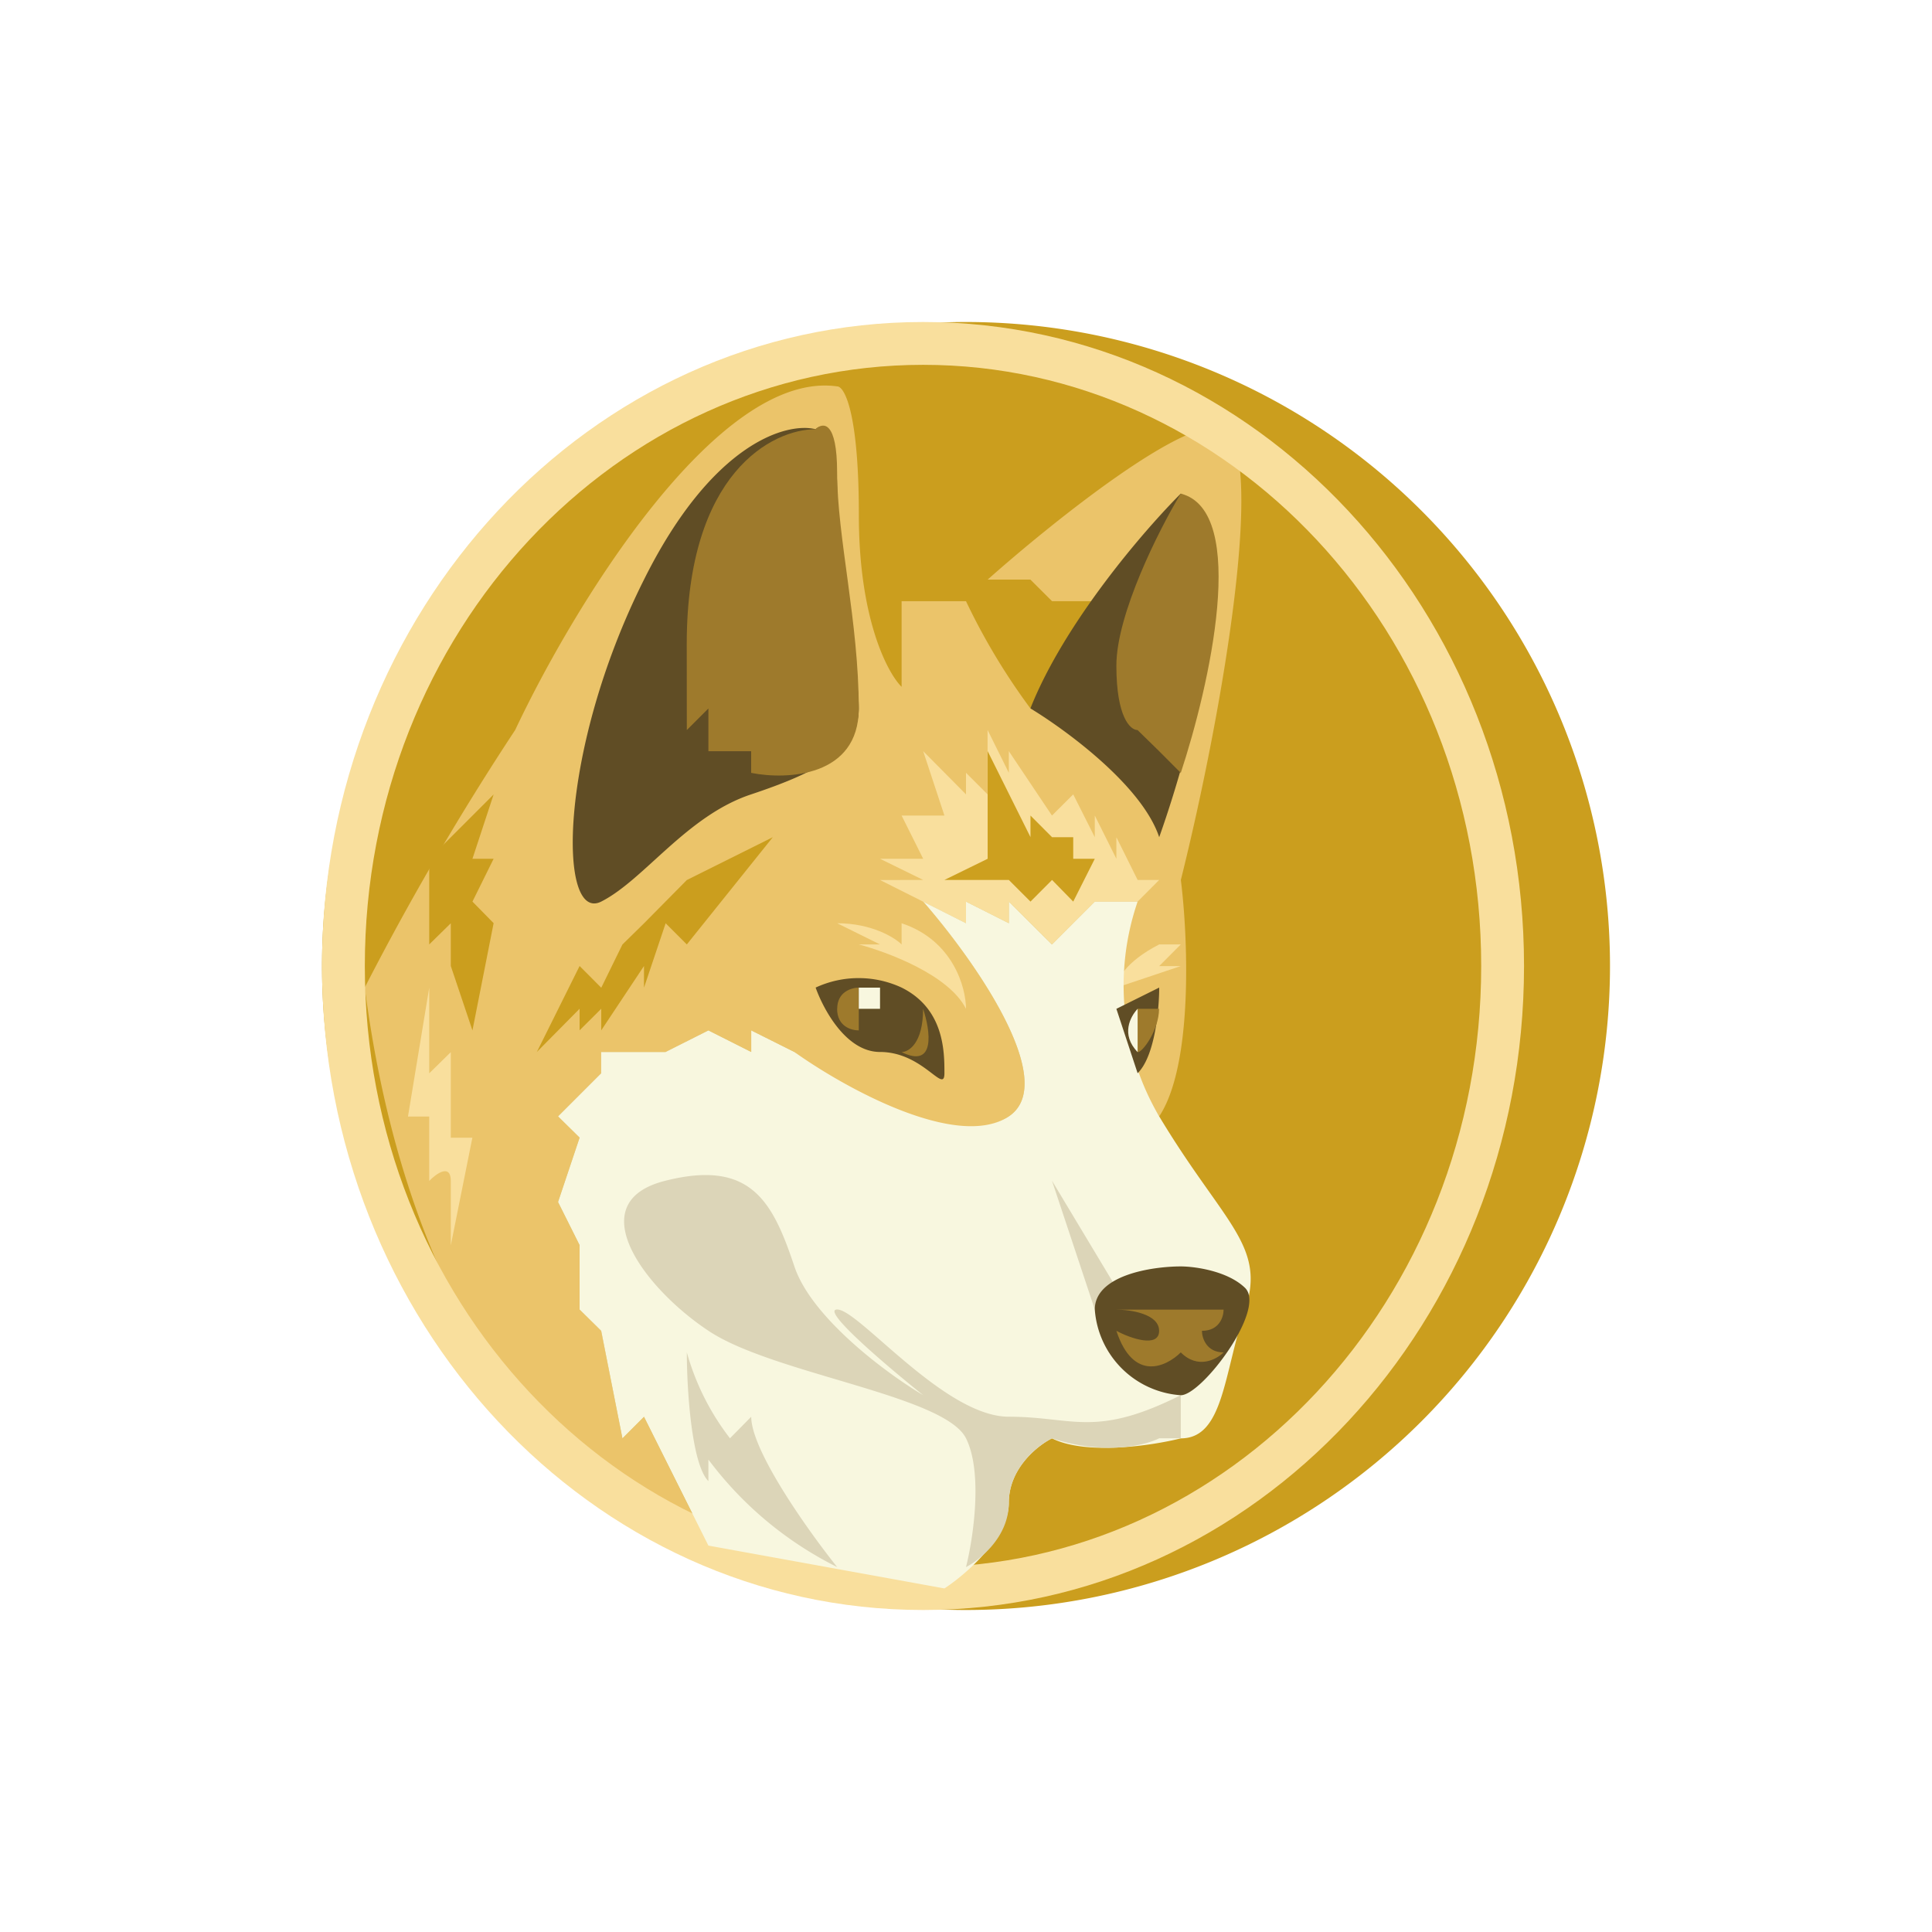 <svg xmlns="http://www.w3.org/2000/svg" width="24" height="24" fill="none" viewBox="0 0 24 24">
    <rect x="0" y="0" width="24" height="24" fill="#333333" stroke="none"/>
    <g clip-path="url(#DINGO__a)">
        <path fill="#fff" d="M24 0H0v24h24z"/>
        <path fill="#CB9E1E" d="M12 20a8 8 0 1 0 0-16 8 8 0 0 0 0 16"/>
        <path fill="#EBC46A" d="M6.4 9.068a34 34 0 0 0-1.869 3.2c.64 4.904 3.11 6.663 4.268 6.932L8 17.6l-.268.268-.263-1.336-.269-.264v-.8l-.268-.536.268-.8-.268-.264.537-.537v-.263h.8L8.8 12.8l.532.268V12.8l.537.268c.263.264 1.863 1.332 2.663.8.64-.428-.442-1.958-1.063-2.668l.531.268V11.2l.532.268V11.2l.537.532.531-.532h.532c-.09.09-.263.423-.263 1.068 0 .64.353 1.332.531 1.6.424-.64.358-2.226.269-2.937.531-2.131 1.063-5.331.531-5.6-.423-.211-2.131 1.158-2.931 1.869h.531l.269.268h.531L12.8 8.8a8 8 0 0 1-.8-1.332h-.8v1.064c-.178-.175-.531-.852-.531-2.132s-.18-1.6-.269-1.6c-1.491-.212-3.289 2.757-4 4.268"/>
        <path fill="#CB9E1E" d="m6.132 9.869-.8.8v1.063l.268-.263V12l.269.8.263-1.332-.263-.268.263-.532h-.263zM7.2 12l-.531 1.068.531-.537v.268l.269-.268v.268L8 12v.269l.269-.8.263.263L9.6 10.4l-1.068.532L8 11.47l-.268.263-.263.537z"/>
        <path fill="#F9DF9D" d="m10.932 10.932.536.269.532.268V11.2l.532.268V11.2l.536.531.532-.531h.532l.268-.269h-.268l-.264-.531v.268l-.268-.537v.269l-.268-.532-.264.263-.536-.8V9.6l-.264-.532v.8L12 9.6v.268l-.532-.537.264.8H11.2l.268.537h-.536l.536.263zm.268.537c.64.212.8.8.8 1.063-.212-.423-.979-.706-1.332-.8h.264l-.532-.263c.424 0 .71.174.8.263zm3.2.263c-.423.217-.532.447-.532.537l.8-.268H14.4l.268-.269zM5.068 13.87l.264-1.6v1.063l.268-.263v1.063h.268L5.6 15.47v-.8c0-.217-.179-.094-.268 0v-.8z"/>
        <path fill="#F9DF9D" fill-rule="evenodd" d="M11.468 19.468c3.793 0 6.932-3.308 6.932-7.468s-3.139-7.468-6.932-7.468C7.671 4.532 4.532 7.84 4.532 12s3.139 7.468 6.936 7.468m0 .532c4.123 0 7.464-3.581 7.464-8s-3.341-8-7.464-8C7.341 4 4 7.581 4 12s3.341 8 7.468 8" clip-rule="evenodd"/>
        <path fill="#F8F7DF" d="m12 11.468-.532-.268c.621.71 1.704 2.24 1.064 2.668-.64.424-2.043-.357-2.664-.8l-.536-.268v.268L8.8 12.8l-.532.268h-.8v.264l-.536.536.268.264-.268.8.268.536v.8l.268.264.264 1.336L8 17.6l.8 1.6 2.932.532c.268-.174.8-.64.8-1.064 0-.428.357-.71.536-.8.424.212 1.242.09 1.6 0 .532 0 .532-.8.8-1.6.264-.8-.268-1.068-1.068-2.4a3.21 3.21 0 0 1-.268-2.668H13.6l-.532.532-.536-.532v.268L12 11.2z"/>
        <path fill="#DCD5B8" d="m13.068 14.667.8 1.332-.268.268zm1.332 3.2h.268v-.536c-1.068.536-1.336.268-2.136.268s-1.864-1.332-2.132-1.332c-.212 0 .621.706 1.068 1.064-.447-.264-1.388-.96-1.6-1.6-.268-.8-.536-1.332-1.6-1.064C7.2 14.931 8 16 8.8 16.531c.8.536 2.932.8 3.2 1.336.212.424.09 1.242 0 1.6.179-.094.532-.377.532-.8 0-.428.357-.71.536-.8.64.212 1.153.09 1.332 0m-5.6.532c-.212-.212-.268-1.158-.268-1.6.108.387.29.75.536 1.068l.264-.268c0 .423.71 1.421 1.068 1.868a4.5 4.5 0 0 1-1.6-1.336z"/>
        <path fill="#CDA01F" d="m12.532 10.931.269.269.268-.269.263.269.268-.532h-.268V10.4h-.263l-.268-.269v.268l-.532-1.068v1.337l-.537.263z"/>
        <path fill="#604D25" d="M8 7.2c.851-1.708 1.779-1.958 2.132-1.868.094-.09.268-.052.268.8 0 1.068.268 2.136.268 2.668s-.536.8-1.337 1.068c-.8.264-1.331 1.064-1.863 1.332-.537.268-.537-1.868.532-4m4.8 1.6c.423-1.068 1.42-2.221 1.868-2.668.852.428.174 3.026-.268 4.268-.212-.64-1.158-1.332-1.6-1.6m.8 7.468c0-.428.71-.536 1.068-.536.174 0 .583.056.8.268.263.268-.537 1.332-.8 1.332a1.15 1.15 0 0 1-1.068-1.064m-2.668-3.2c-.424 0-.706-.536-.8-.8a1.27 1.27 0 0 1 1.068 0c.532.264.532.8.532 1.064 0 .268-.264-.264-.8-.264m3.468-.8-.532.264.264.8c.216-.212.268-.8.268-1.064"/>
        <path fill="#9E7A2C" d="M8.531 8c0-2.131 1.068-2.668 1.6-2.668.094-.09.268-.103.268.537 0 .8.269 1.863.269 2.932 0 .851-.894.889-1.337.8v-.269H8.8v-.531l-.268.268zm5.337.269c0-.64.531-1.694.8-2.137.852.217.353 2.4 0 3.469l-.268-.269-.269-.263c-.09 0-.263-.16-.263-.8m1.332 8h-1.332c.174 0 .531.052.531.263 0 .217-.357.094-.531 0 .211.64.62.447.8.268.211.212.442.09.532 0-.212 0-.269-.178-.269-.268.217 0 .269-.174.269-.263m-4.8-3.737c0-.212.178-.263.268-.263v.531c-.095 0-.269-.051-.269-.268m.8.537c.089 0 .268-.108.268-.537.09.268.16.749-.268.537m3.2-.537h-.269s-.047.518 0 .537c.052.019.268-.269.268-.537"/>
        <path fill="#F8F7DF" d="M10.932 12.269h-.264v.263h.264zm3.2.263c-.09.095-.212.32 0 .537z"/>
    </g>
    <defs>
        <clipPath id="DINGO__a">
            <path fill="#fff" d="M0 0h24v24H0z"/>
        </clipPath>
    </defs>
</svg>
